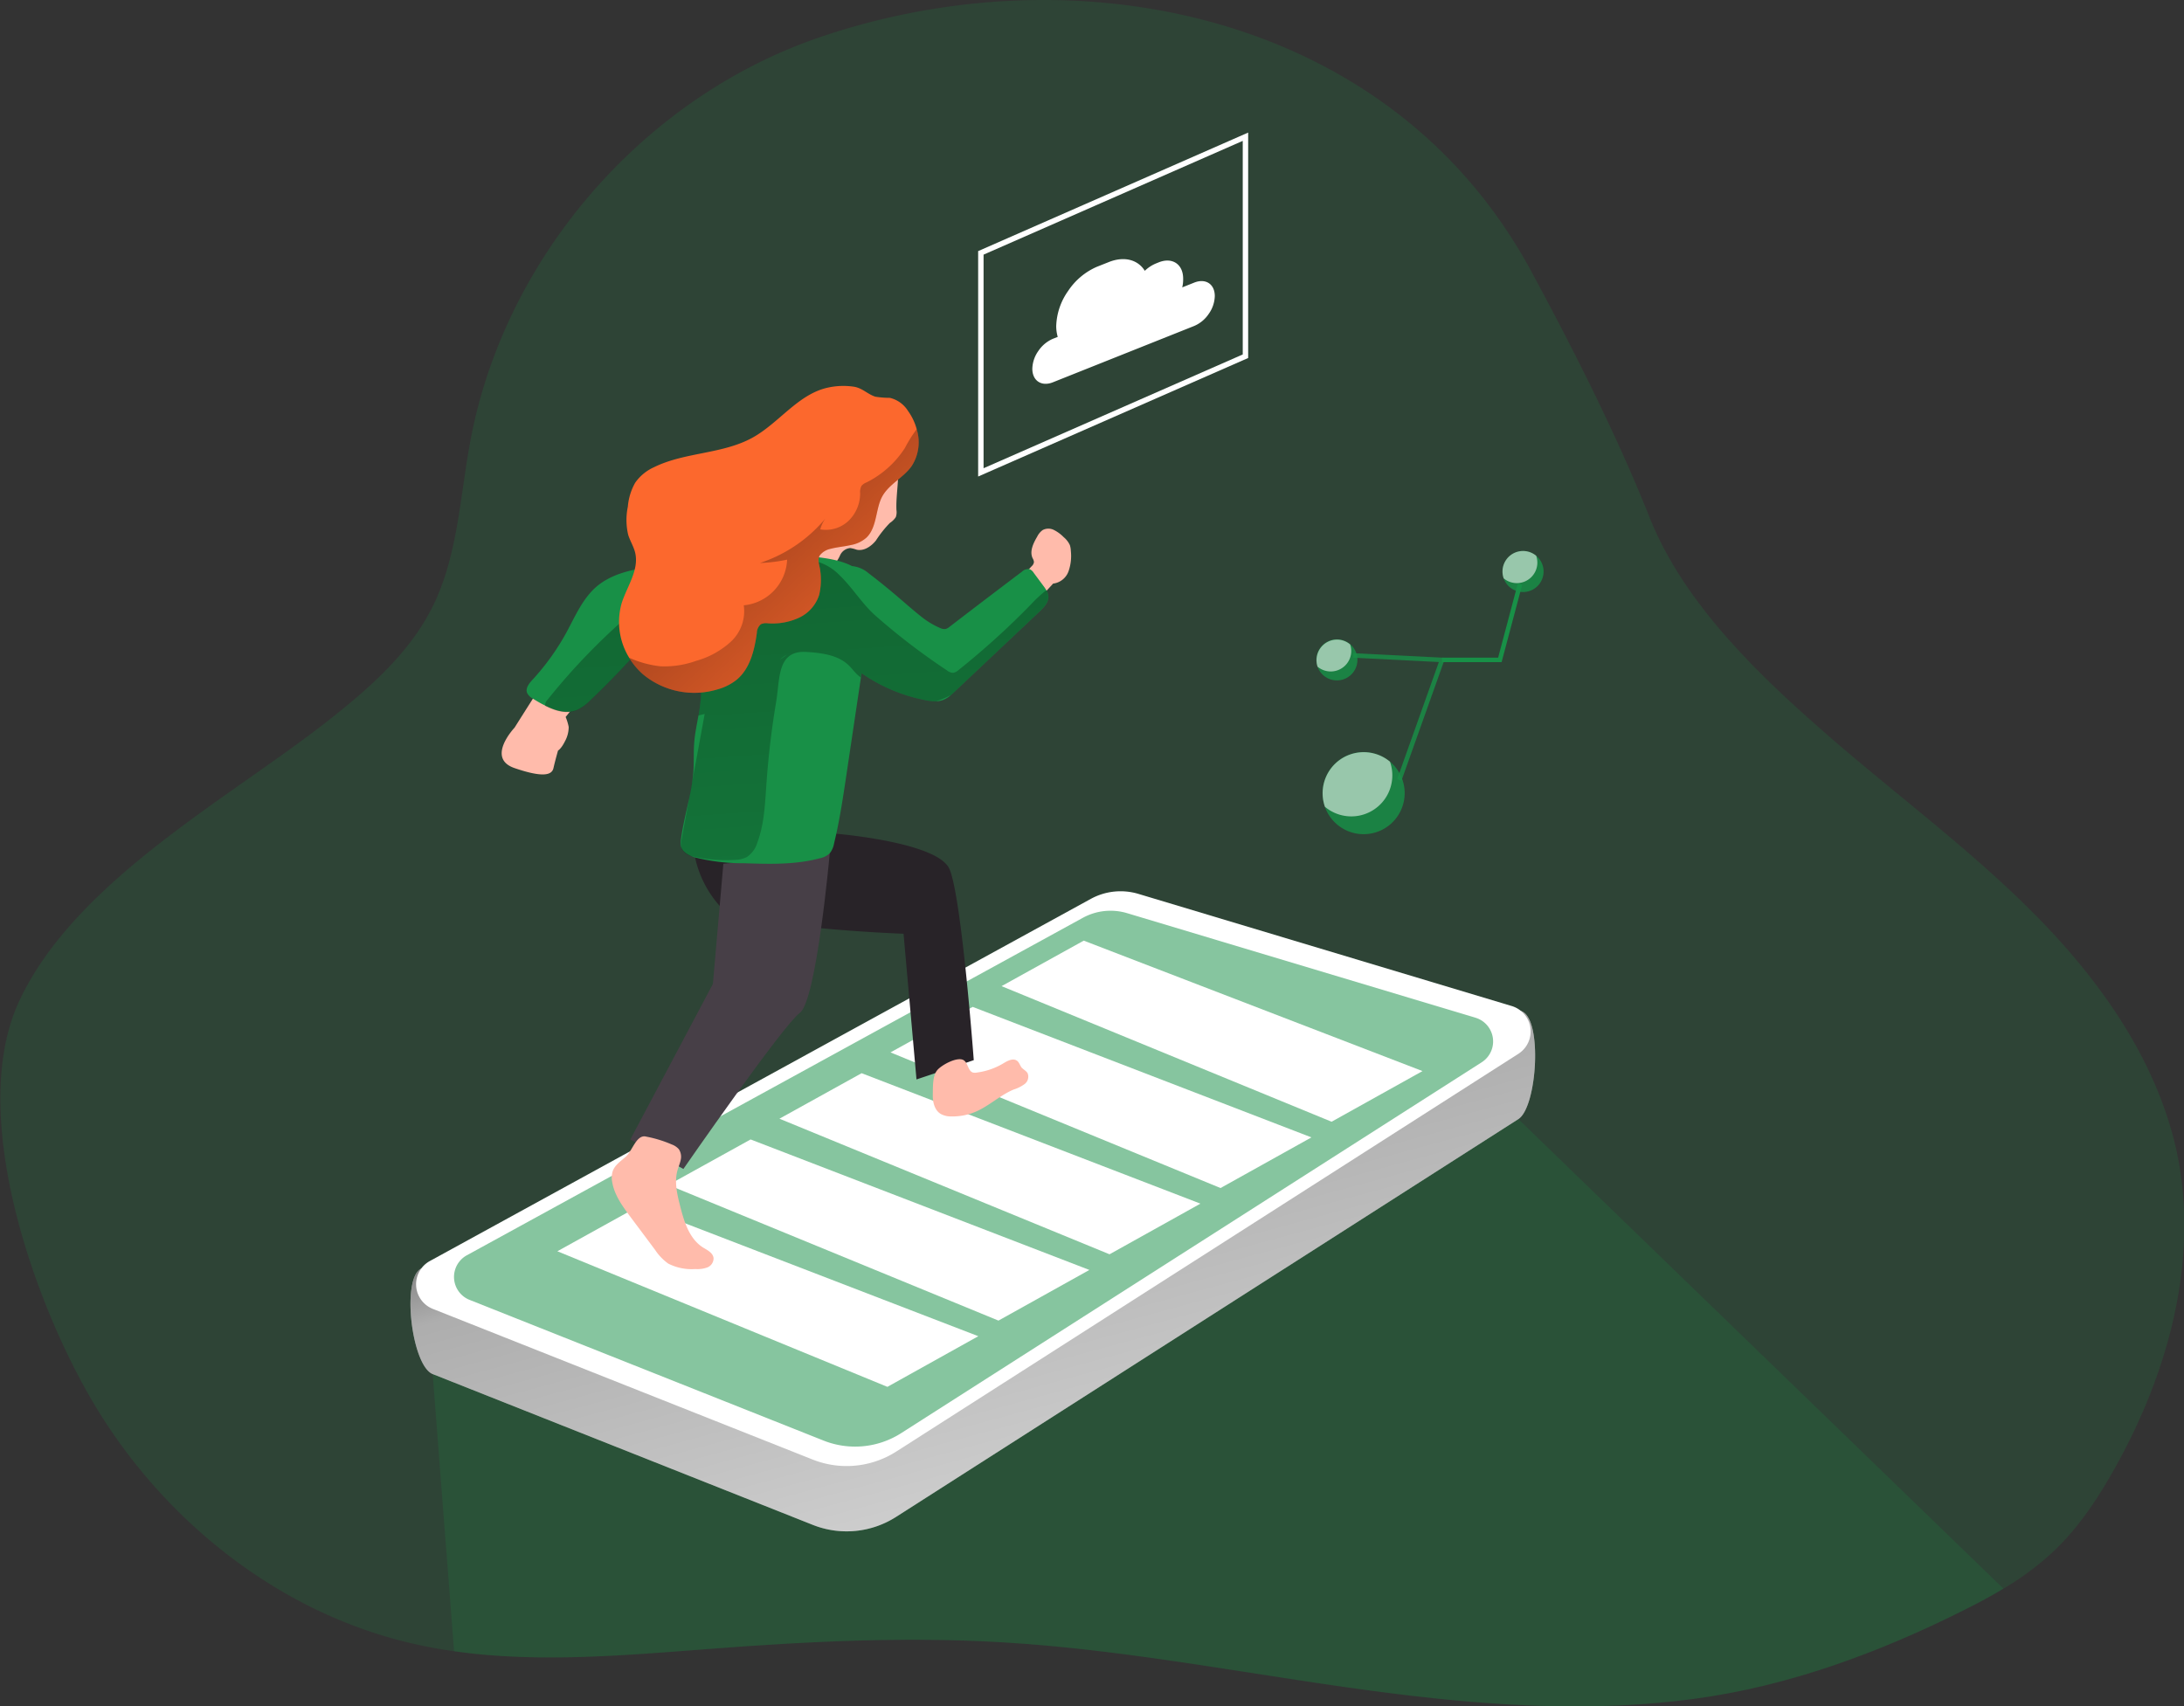 <svg xmlns="http://www.w3.org/2000/svg" xmlns:xlink="http://www.w3.org/1999/xlink" id="Layer_1" data-name="Layer 1" viewBox="0 0 403.13 315"><rect x="0" y="0" width="403.13" height="315" fill="#333333" stroke="none"/><defs><linearGradient id="linear-gradient" x1="176.64" x2="229.57" y1="172.03" y2="366.49" gradientUnits="userSpaceOnUse"><stop offset=".01"/><stop offset=".13" stop-opacity=".69"/><stop offset=".25" stop-opacity=".32"/><stop offset="1" stop-opacity="0"/></linearGradient><linearGradient id="linear-gradient-2" x1="150.06" x2="169.81" y1="14.2" y2="297.3" xlink:href="#linear-gradient"/><linearGradient id="linear-gradient-3" x1="140.67" x2="178.58" y1="90.73" y2="131.28" xlink:href="#linear-gradient"/></defs><title>16</title><path fill="#189047" d="M401,274.79c-3.17,5.66-6.8,11.14-11.54,15.56a52.63,52.63,0,0,1-9,6.65c-2.42,1.47-4.93,2.79-7.46,4.05-15.7,7.85-32.21,13.95-49.63,16.29-18.16,2.45-36.61,1.37-54.72-.87-24.37-3-48.5-8.12-73-9.56-17.67-1.05-35.4-.19-53,1.14-16,1.2-32.35,2.76-48.18.51-2.8-.4-5.59-.92-8.36-1.58-24.18-5.78-45.14-22.49-57.94-43.8-11.16-18.57-23.71-53.89-13.94-74.72,10.41-22.18,38.61-37.24,57.08-51.77,7.48-5.88,14.88-12.36,19.14-20.87,4.74-9.49,5.09-20.47,7.06-30.9,6.38-33.77,31.95-63.24,64.49-74.32,45.76-15.59,101-5.25,128,37.59q2,3.15,3.72,6.42c7.67,14.23,15.48,29.72,21.41,44.62,6,15.16,19,28,31,38.57,13.21,11.7,27.57,22.11,40,34.63s23.06,27.63,26.52,44.93C416.44,236.92,410.76,257.39,401,274.79Z" opacity=".18" transform="translate(-10.65 -3.74)" style="isolation:isolate"/><path fill="#189047" d="M380.45,297c-2.42,1.47-4.93,2.79-7.46,4.05-15.7,7.85-32.21,13.95-49.63,16.29-18.16,2.45-36.61,1.37-54.72-.87-24.37-3-48.5-8.12-73-9.56-17.67-1.05-35.4-.19-53,1.14-16,1.2-32.35,2.76-48.18.51L90.52,257.4l200.39-47.08Z" opacity=".18" transform="translate(-10.65 -3.74)" style="isolation:isolate"/><path fill="#fff" d="M88.34,237.94,212,181.71a11.44,11.44,0,0,1,8.78-.92l70.64,9.59c4,1.21,3,17.68-.5,19.94L176.06,283.75a16.93,16.93,0,0,1-15.38,1.48L90.52,257.39C86.67,255.87,84.71,239.93,88.34,237.94Z" transform="translate(-10.65 -3.74)"/><path fill="url(#linear-gradient)" d="M88.34,237.94,212,181.71a11.44,11.44,0,0,1,8.78-.92l70.64,9.59c4,1.21,3,17.68-.5,19.94L176.06,283.75a16.93,16.93,0,0,1-15.38,1.48L90.52,257.39C86.67,255.87,84.71,239.93,88.34,237.94Z" transform="translate(-10.65 -3.74)"/><path fill="#fff" d="M90,236.52l122-66.85a11.44,11.44,0,0,1,8.78-.92l68.91,20.7a4.9,4.9,0,0,1,1.23,8.82L176.06,271.71a17,17,0,0,1-15.38,1.47L90.52,245.35A4.89,4.89,0,0,1,90,236.52Z" transform="translate(-10.65 -3.74)"/><path fill="#189047" d="M96.77,235.49l113.75-62.32a10.66,10.66,0,0,1,8.18-.86L283,191.61a4.57,4.57,0,0,1,1.14,8.23L177,268.29a15.79,15.79,0,0,1-14.33,1.38l-65.41-26A4.56,4.56,0,0,1,96.77,235.49Z" opacity=".52" transform="translate(-10.65 -3.74)" style="isolation:isolate"/><polygon fill="#fff" points="184.87 182.04 200.04 173.64 262.57 197.72 245.79 207.07 184.87 182.04"/><polygon fill="#fff" points="164.37 194.27 179.54 185.87 242.07 209.96 225.29 219.31 164.37 194.27"/><polygon fill="#fff" points="143.87 206.51 159.04 198.11 221.58 222.19 204.8 231.54 143.87 206.51"/><polygon fill="#fff" points="123.37 218.74 138.55 210.34 201.08 234.43 184.3 243.78 123.37 218.74"/><polygon fill="#fff" points="102.88 230.98 118.05 222.58 180.58 246.66 163.8 256.01 102.88 230.98"/><path fill="#ffbbab" d="M131.82,108.66s-6.67,1.06-9.3,3.88-16.89,25.52-16.89,25.52-5.35,5.64,0,7.47,6.9,1.26,7.18,0,.84-3.24.84-3.24.57-.28,1.27-1.69a5.5,5.5,0,0,0,.7-2.68,9.71,9.71,0,0,0-.56-1.83l12-14.92,4-3.1Z" transform="translate(-10.65 -3.74)"/><path fill="#ffbbab" d="M176.12,97.89A2.74,2.74,0,0,1,176,99.2a3.71,3.71,0,0,1-1.09,1.07,20.48,20.48,0,0,0-2.58,3.25c-.88,1.09-2.22,2-3.57,1.69a6.1,6.1,0,0,0-1.17-.3,2.27,2.27,0,0,0-1.86,1.31,7,7,0,0,1-1.33,2c-1.18,1-2.91.53-4.35.06a3.64,3.64,0,0,1-2.1-1.31,3.22,3.22,0,0,1-.35-1.47c0-1.22.07-2.44.07-3.65,0-3.91-1.2-7.84-.45-11.68a11,11,0,0,1,8.49-8.65,9.66,9.66,0,0,1,9.61,4.45C177.39,89.19,175.94,94.18,176.12,97.89Z" transform="translate(-10.65 -3.74)"/><path fill="#ffbbab" d="M174.89,124s6.76,7.32,9.15,7.6,21-20.13,21-20.13a3.46,3.46,0,0,0,2.85-2.29,8.54,8.54,0,0,0,.42-3.73,3.88,3.88,0,0,0-.18-1.08,4.17,4.17,0,0,0-1.14-1.47,6.67,6.67,0,0,0-1.77-1.31,2.25,2.25,0,0,0-2.11,0,3.2,3.2,0,0,0-1,1.19c-.72,1.23-1.45,2.71-.86,4a1.69,1.69,0,0,1,.25.7,1.22,1.22,0,0,1-.42.78,62.23,62.23,0,0,1-16.6,12.87,1.34,1.34,0,0,1-.61.2,1.32,1.32,0,0,1-.76-.32c-1.34-.93-2.65-1.89-3.95-2.87A18.43,18.43,0,0,0,174.89,124Z" transform="translate(-10.65 -3.74)"/><path fill="#189047" d="M153.94,105.87s0,0,0,0l-.69,1.28q-2.55,4.85-5.12,9.68c-.9,1.69-2.11,5.57-3.86,6.49a4.25,4.25,0,0,1-2.6.27c-2.6-.35-5.82-2-7.72-2.49a4.72,4.72,0,0,0-2.07-.21,4.86,4.86,0,0,0-2.44,1.83q-4.63,5.36-9.78,10.24a8.8,8.8,0,0,1-2.36,1.77c-1.93.86-4,.27-6-.73A23.69,23.69,0,0,1,109,132.7a2.41,2.41,0,0,1-1.06-1.06c-.33-.86.37-1.74,1-2.42a44.09,44.09,0,0,0,6.34-8.87c1.61-3,3-6.23,5.56-8.39,5.05-4.21,13.55-3.62,19.84-4.41,1.09-.14,6.9-.28,10.47-.8,1.44-.21,2.51-.48,2.77-.83Z" transform="translate(-10.65 -3.74)"/><path fill="#282328" d="M165,157.65s18.63,1.53,20.88,6.46,4.51,35.33,4.51,35.33L179.82,203l-2.39-26.89S147.2,175,143.52,171a19.76,19.76,0,0,1-4.58-9Z" transform="translate(-10.65 -3.74)"/><path fill="#473f47" d="M163.81,161.23s-2.43,27.23-5.53,29.49-21.49,28.81-21.49,28.81L127,214.09l15.24-28.72,1.93-22.18Z" transform="translate(-10.65 -3.74)"/><path fill="#189047" d="M171.37,116.59s0,.09,0,.14c-.56,3.77-1.13,7.55-1.69,11.31l-.12.8q-1.36,9.09-2.71,18.17c-.63,4.18-1.25,8.36-2.25,12.45a4,4,0,0,1-.78,1.78,3.7,3.7,0,0,1-1.87.94c-4.52,1.21-9.27,1.07-14,.91a35.61,35.61,0,0,1-9-1.07c-1.13-.34-2.37-1-2.62-2.1a3.53,3.53,0,0,1,0-1.17c.54-4.24,2-8.35,2.31-12.62.12-1.88,0-3.78.18-5.66.15-1.56.48-3.1.75-4.64.15-.8.28-1.6.36-2.41.17-1.69.13-3.39.4-5.07a26.23,26.23,0,0,1,1.33-4.71c0-.07,0-.13.07-.2,1-2.78,2-5.55,3.07-8.27a22.78,22.78,0,0,1,3.15-5.75,10.79,10.79,0,0,1,1.62-1.62,9.15,9.15,0,0,1,1.57-1,7.5,7.5,0,0,1,2.25-.77,4.6,4.6,0,0,1,.52-.06s0,0,0,0a14.46,14.46,0,0,1,3.41.17c3.14.41,7.68.47,10.83,2.22a6.64,6.64,0,0,1,2.94,3A9.26,9.26,0,0,1,171.37,116.59Z" transform="translate(-10.65 -3.74)"/><path fill="#189047" d="M204.16,113.82c.07,1.11-.8,2-1.62,2.8L186.89,131.4c-.23.22-.47.44-.72.65a5,5,0,0,1-1.45.91,4.39,4.39,0,0,1-1.29.24,9.4,9.4,0,0,1-2.1-.24A30.82,30.82,0,0,1,169.66,128c-5-3.65-7.82-9.07-4.92-16.27a11.34,11.34,0,0,1,.88-1.81,2.8,2.8,0,0,1,2.54-1.65,5.44,5.44,0,0,1,2.83,1.3c2.51,1.9,4.91,3.92,7.3,6,.7.59,1.46,1.25,2.25,1.87a15.14,15.14,0,0,0,3.71,2.26,1.74,1.74,0,0,0,.95.15,2,2,0,0,0,.73-.41q6.65-5.11,13.33-10.15a1.72,1.72,0,0,1,1.4-.5,1.69,1.69,0,0,1,.8.7l1.76,2.37a7.5,7.5,0,0,1,.59.88A2.5,2.5,0,0,1,204.16,113.82Z" transform="translate(-10.65 -3.74)"/><path fill="url(#linear-gradient-2)" d="M155.93,124.59a5.19,5.19,0,0,0-2.12,1.89c-1.44,2.09-2.48,4.64-4.48,6.28-2.66,2.17-6.44,2.15-9.77,3.07.15-.8.28-1.6.36-2.41.17-1.69.13-3.39.4-5.07a26.23,26.23,0,0,1,1.33-4.71c-2.6-.35-5.82-2-7.72-2.49a4.72,4.72,0,0,0-2.07-.21,4.86,4.86,0,0,0-2.44,1.83q-4.63,5.36-9.78,10.24a8.8,8.8,0,0,1-2.36,1.77c-1.93.86-4,.27-6-.73a.53.53,0,0,1,0-.18,1.34,1.34,0,0,1,.39-.9,118.62,118.62,0,0,1,16.63-17c5.46-4.68,12.52-6.34,19.43-7.75l1.86-.37c1.22-.23,2.44-.44,3.67-.6a24.82,24.82,0,0,1,7.55,0,9.39,9.39,0,0,1,4.84,2.71c2.08,2,3.8,4.66,5.75,6.63l.53.52a121.38,121.38,0,0,0,13.51,10.38,1.85,1.85,0,0,0,1.16.45,1.88,1.88,0,0,0,.94-.48A144.56,144.56,0,0,0,201,115.26a23.55,23.55,0,0,1,2.47-2.32,1.55,1.55,0,0,1,.32-.2,2.5,2.5,0,0,1,.35,1.08c.07,1.11-.8,2-1.62,2.8L186.89,131.4c-.23.22-.47.44-.72.65l-.16.08a17.54,17.54,0,0,1-2.58,1.07,9.4,9.4,0,0,1-2.1-.24A30.82,30.82,0,0,1,169.66,128l-.12.8a4.92,4.92,0,0,1-.52-.41c-.64-.57-1.13-1.28-1.75-1.87-2-1.9-5-2.25-7.72-2.43-5.5-.35-4.9,4.86-5.64,9.24q-1.26,7.51-1.79,15.12c-.26,3.64-.39,7.36-1.66,10.78a4.91,4.91,0,0,1-1.94,2.71,5.15,5.15,0,0,1-2.23.53,27,27,0,0,1-7.5-.58,3,3,0,0,1-2.32-1.46,3,3,0,0,1,0-1.72l4.34-23.65" transform="translate(-10.65 -3.74)"/><path fill="#ffbbab" d="M126.23,217.2c-.92.84-2.07,1.56-2.48,2.73a4.09,4.09,0,0,0-.1,2c.4,2.43,1.93,4.51,3.4,6.49l1.7,2.27,2.83,3.79A9.6,9.6,0,0,0,134,237a9.49,9.49,0,0,0,5,1,5.27,5.27,0,0,0,2.2-.29,1.8,1.8,0,0,0,1.16-1.72c-.1-1-1.19-1.5-2-2-2.55-1.66-3.48-4.88-4.22-7.83-.51-2-1-4.19-.48-6.22.18-.69.48-1.35.63-2.05a2.53,2.53,0,0,0-.33-2,3.17,3.17,0,0,0-1.3-.88,22.22,22.22,0,0,0-4.72-1.45C128.16,213.07,127.38,216.14,126.23,217.2Z" transform="translate(-10.65 -3.74)"/><path fill="#ffbbab" d="M182.83,205.73c-.05,1.39.31,3,1.52,3.67a3.85,3.85,0,0,0,1.93.43,10.81,10.81,0,0,0,4.49-.88c2.49-1.08,4.52-3.06,7-4.09a6.84,6.84,0,0,0,2-1,1.7,1.7,0,0,0,.56-2c-.25-.43-.74-.67-1.06-1s-.46-1-.89-1.3c-.74-.55-1.75,0-2.54.48a12.64,12.64,0,0,1-4.87,1.69,1.79,1.79,0,0,1-.73,0c-.92-.29-.89-1.71-1.68-2.26-1.14-.77-4.11.86-4.9,1.81C182.77,202.33,182.86,204.34,182.83,205.73Z" transform="translate(-10.65 -3.74)"/><path fill="#fc682d" d="M178.9,89.82c-1.51,2.11-4.13,3.28-5.39,5.54s-.94,5.71-2.92,7.62a5.87,5.87,0,0,1-2.87,1.37c-1.21.28-2.52.38-3.71.69a3.43,3.43,0,0,0-2,1.17c-.61.86,0,2.07.06,3a12.06,12.06,0,0,1-.22,4.36,7,7,0,0,1-3.78,4.23,11.66,11.66,0,0,1-5.7,1,2.27,2.27,0,0,0-1.27.17,2.16,2.16,0,0,0-.75,1.63c-.44,3.15-1.24,6.51-3.66,8.57a9.8,9.8,0,0,1-3.61,1.83,14.78,14.78,0,0,1-13.69-2.74,13,13,0,0,1-2.61-3.11,12.61,12.61,0,0,1-1.38-10.07c1-3.12,3.25-6.14,2.49-9.32-.28-1.15-.94-2.17-1.29-3.3a12,12,0,0,1-.06-5.19,10.71,10.71,0,0,1,1.35-4.41A8.45,8.45,0,0,1,131.34,90c5.71-2.83,12.67-2.39,18.25-5.49,4.88-2.72,8.38-8,13.84-9.21a13.25,13.25,0,0,1,4.86-.17c1.59.27,2.48,1.37,3.94,1.84a17,17,0,0,0,2.67.21,5.42,5.42,0,0,1,3.35,2.41,10.36,10.36,0,0,1,1.6,3.35A8.09,8.09,0,0,1,178.9,89.82Z" transform="translate(-10.65 -3.74)"/><path fill="url(#linear-gradient-3)" d="M178.9,89.82c-1.51,2.11-4.13,3.28-5.39,5.54s-.94,5.71-2.92,7.62a5.87,5.87,0,0,1-2.87,1.37c-1.21.28-2.52.38-3.71.69a3.43,3.43,0,0,0-2,1.17c-.61.86,0,2.07.06,3a12.06,12.06,0,0,1-.22,4.36,7,7,0,0,1-3.78,4.23,11.66,11.66,0,0,1-5.7,1,2.27,2.27,0,0,0-1.27.17,2.16,2.16,0,0,0-.75,1.63c-.44,3.15-1.24,6.51-3.66,8.57a9.8,9.8,0,0,1-3.61,1.83,14.78,14.78,0,0,1-13.69-2.74,13,13,0,0,1-2.61-3.11,18.91,18.91,0,0,0,5.78,1.59,17.36,17.36,0,0,0,6.57-1,15.82,15.82,0,0,0,6.43-3.55,7.68,7.68,0,0,0,2.38-6.71,8.84,8.84,0,0,0,8-8.43,27.89,27.89,0,0,1-5,.61A26.43,26.43,0,0,0,163,99.46a6.32,6.32,0,0,0-.94,2,6.08,6.08,0,0,0,5.22-1.58,7.07,7.07,0,0,0,2.14-5.07,2.48,2.48,0,0,1,.25-1.38,2.17,2.17,0,0,1,.89-.62,18,18,0,0,0,7.11-6.35,24.85,24.85,0,0,1,2.2-3.51A8.09,8.09,0,0,1,178.9,89.82Z" transform="translate(-10.65 -3.74)"/><polygon fill="none" stroke="#fff" stroke-miterlimit="10" points="229.89 65.76 181.05 87.2 181.05 46.68 229.89 25.24 229.89 65.76"/><path fill="#fff" d="M234.88,58.39a5.93,5.93,0,0,1-1.11,3.28,6.1,6.1,0,0,1-2.69,2.24L205,74.31c-2.1.84-3.8-.28-3.8-2.5a5.93,5.93,0,0,1,1.11-3.28A6.19,6.19,0,0,1,205,66.28l.89-.35a7.17,7.17,0,0,1-.28-2,11.83,11.83,0,0,1,2.19-6.47A12.23,12.23,0,0,1,213.09,53l2.22-.88c2.89-1.15,5.4-.42,6.65,1.61a6.68,6.68,0,0,1,2-1.33l.57-.23c2.49-1,4.51.33,4.51,3v.24a6,6,0,0,1-.17,1.38l2.16-.86C233.18,55.05,234.88,56.17,234.88,58.39Z" transform="translate(-10.65 -3.74)"/><path fill="#189047" d="M269.93,150.15a7.58,7.58,0,1,1-2.71-5.81A7.58,7.58,0,0,1,269.93,150.15Z" opacity=".82" transform="translate(-10.65 -3.74)" style="isolation:isolate"/><path fill="#fff" d="M267.65,146.86a7.57,7.57,0,0,1-12.44,5.81,7.58,7.58,0,0,1,12-8.33A7.49,7.49,0,0,1,267.65,146.86Z" opacity=".55" transform="translate(-10.65 -3.74)" style="isolation:isolate"/><path fill="#189047" d="M261.21,125.55a3.79,3.79,0,1,1-3.78-3.79,3.79,3.79,0,0,1,3.78,3.79Z" opacity=".82" transform="translate(-10.65 -3.74)" style="isolation:isolate"/><path fill="#fff" d="M260.07,123.91a3.79,3.79,0,0,1-6.22,2.9,3.8,3.8,0,0,1,3.58-5,3.74,3.74,0,0,1,2.43.89A3.7,3.7,0,0,1,260.07,123.91Z" opacity=".55" transform="translate(-10.65 -3.74)" style="isolation:isolate"/><path fill="#189047" d="M295.57,109.24a3.79,3.79,0,1,1-1.36-2.91A3.79,3.79,0,0,1,295.57,109.24Z" opacity=".82" transform="translate(-10.65 -3.74)" style="isolation:isolate"/><path fill="#fff" d="M294.42,107.59a3.79,3.79,0,0,1-6.22,2.91,3.79,3.79,0,0,1,6-4.17A3.79,3.79,0,0,1,294.42,107.59Z" opacity=".55" transform="translate(-10.65 -3.74)" style="isolation:isolate"/><g opacity=".82" style="isolation:isolate"><polygon fill="#189047" points="258.68 144.12 257.89 143.83 265.59 122.21 249.77 121.41 249.81 120.58 266.76 121.43 258.68 144.12"/></g><polygon fill="#189047" points="277.17 122.23 266.17 122.23 266.17 121.4 276.53 121.4 280.16 107.73 280.97 107.95 277.17 122.23"/></svg>